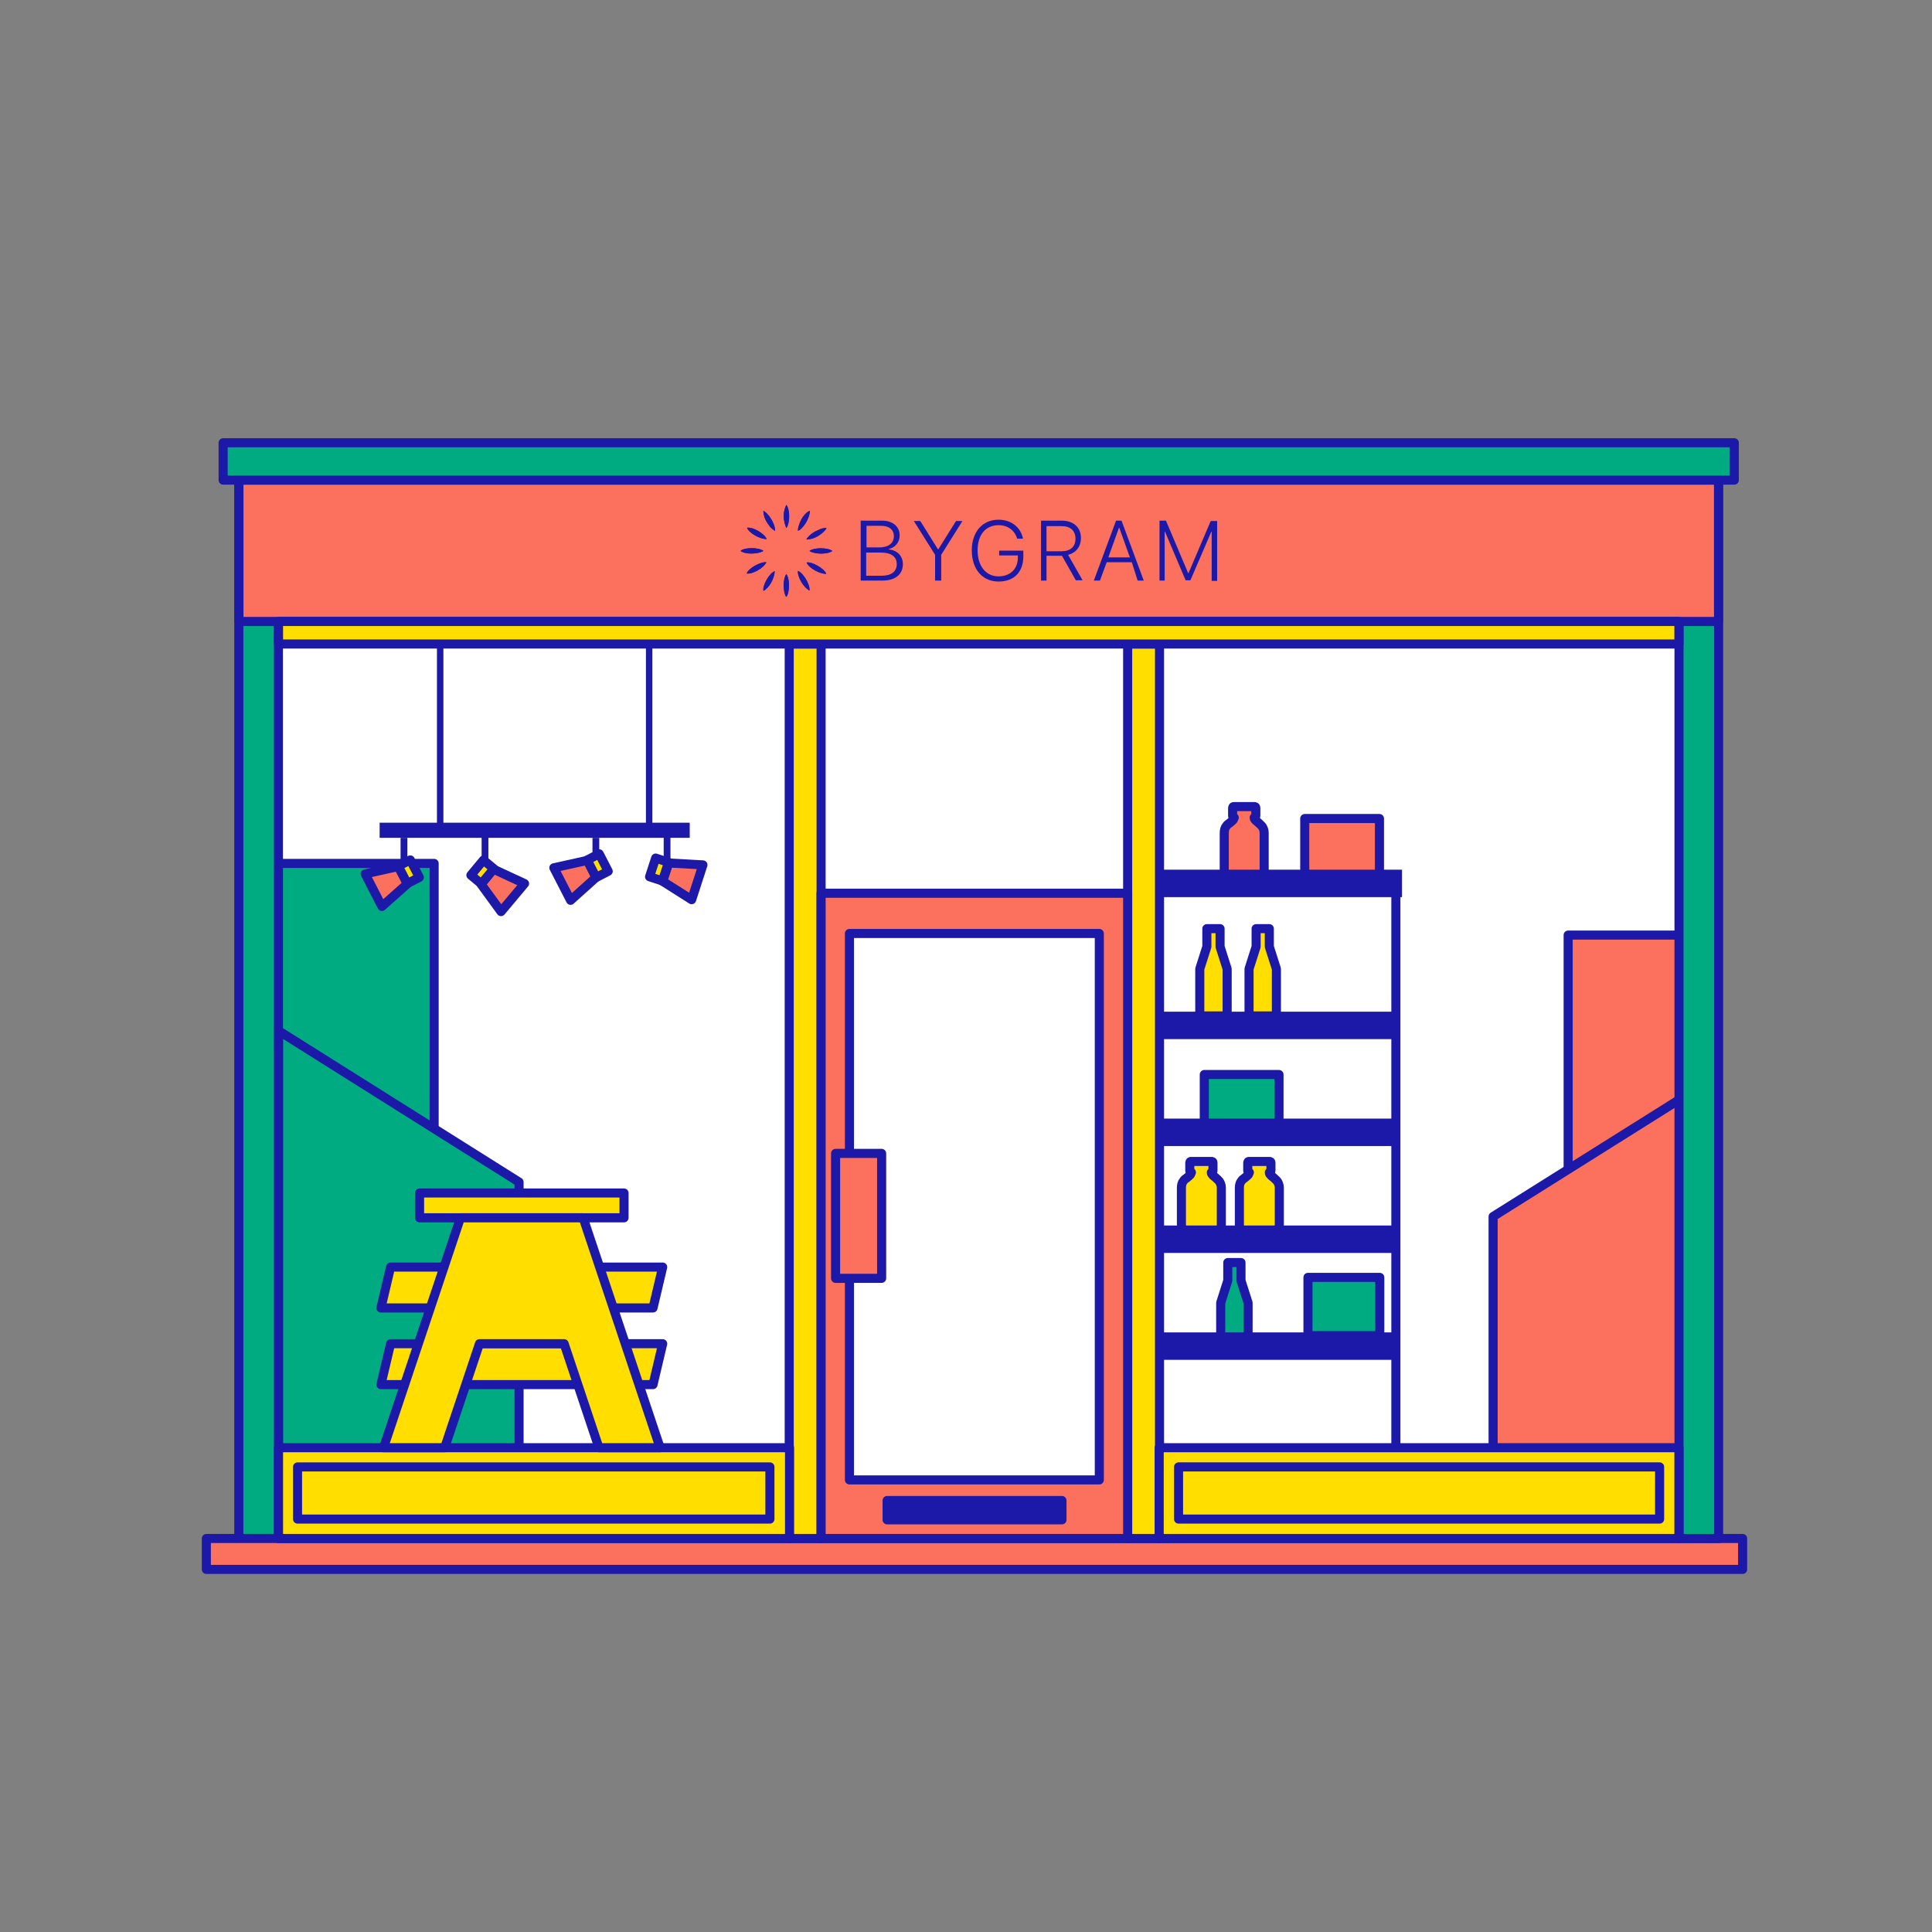 <?xml version="1.0" encoding="UTF-8"?>
<!-- Generator: Adobe Illustrator 24.0.1, SVG Export Plug-In . SVG Version: 6.00 Build 0)  -->
<svg xmlns="http://www.w3.org/2000/svg" xmlns:xlink="http://www.w3.org/1999/xlink" x="0px" y="0px" viewBox="0 0 600 600" style="enable-background:new 0 0 600 600;" xml:space="preserve">
<rect x="0" y="0" width="600" height="600" fill="#808080" stroke="none"/>
<style type="text/css">
	.st0{fill:#FFFFFF;}
	
		.st1{fill-rule:evenodd;clip-rule:evenodd;fill:#FFDE00;stroke:#1C19A8;stroke-width:2.82;stroke-linejoin:round;stroke-miterlimit:10;}
	
		.st2{fill-rule:evenodd;clip-rule:evenodd;fill:#FB715D;stroke:#1C19A8;stroke-width:2.82;stroke-linejoin:round;stroke-miterlimit:10;}
	.st3{fill:#00AB81;stroke:#1C19A8;stroke-width:2.82;stroke-linejoin:round;stroke-miterlimit:10;}
	.st4{fill:#FB715D;stroke:#1C19A8;stroke-width:2.82;stroke-linejoin:round;stroke-miterlimit:10;}
	.st5{fill:none;stroke:#1C19A8;stroke-width:2.82;stroke-miterlimit:10;}
	.st6{fill:#FFDE00;stroke:#1C19A8;stroke-width:2.82;stroke-linejoin:round;stroke-miterlimit:10;}
	.st7{fill-rule:evenodd;clip-rule:evenodd;fill:#1C19A8;stroke:#1C19A8;stroke-width:2.82;stroke-miterlimit:10;}
	.st8{fill:#FFFFFF;stroke:#1C19A8;stroke-width:2.82;stroke-linejoin:round;stroke-miterlimit:10;}
	.st9{fill:url(#);}
	
		.st10{fill-rule:evenodd;clip-rule:evenodd;fill:#00AB81;stroke:#1C19A8;stroke-width:2.82;stroke-linejoin:round;stroke-miterlimit:10;}
	.st11{fill:#1C19A8;stroke:#1C19A8;stroke-width:2.82;stroke-miterlimit:10;}
	.st12{fill:#1C19A8;stroke:#1C19A8;stroke-width:2.82;stroke-linejoin:round;stroke-miterlimit:10;}
	.st13{fill:#1C19A8;}
	.st14{fill:none;stroke:#1C19A8;stroke-width:2.82;stroke-linejoin:round;stroke-miterlimit:10;}
	.st15{fill:#FFDE00;}
	.st16{fill:#00AB81;}
	.st17{fill:#FB715D;}
	.st18{fill:#9D9D9C;stroke:#1C19A8;stroke-width:2.82;stroke-linejoin:round;stroke-miterlimit:10;}
	.st19{fill-rule:evenodd;clip-rule:evenodd;fill:#1C19A8;stroke:#1C19A8;stroke-miterlimit:10;}
	.st20{fill-rule:evenodd;clip-rule:evenodd;fill:#1C19A8;stroke:#1C19A8;stroke-width:1.022;stroke-miterlimit:10;}
	.st21{fill:#EDEDED;stroke:#1C19A8;stroke-width:2.82;stroke-linejoin:round;stroke-miterlimit:10;}
	.st22{fill:#EDEDED;stroke:#1C19A8;stroke-width:2.82;stroke-linecap:round;stroke-linejoin:round;stroke-miterlimit:10;}
	.st23{fill-rule:evenodd;clip-rule:evenodd;fill:#00AB81;}
	.st24{fill-rule:evenodd;clip-rule:evenodd;fill:#FB715D;}
	.st25{fill:none;stroke:#1C19A8;stroke-width:2.82;stroke-linecap:round;stroke-linejoin:round;stroke-miterlimit:10;}
	.st26{fill-rule:evenodd;clip-rule:evenodd;fill:#FFDE00;}
	.st27{fill:#FB715D;stroke:#1C19A8;stroke-width:2.82;stroke-linecap:round;stroke-linejoin:round;stroke-miterlimit:10;}
	.st28{fill:#FFFFFF;stroke:#1C19A8;stroke-width:2.82;stroke-linecap:round;stroke-linejoin:round;stroke-miterlimit:10;}
	.st29{fill:none;stroke:#1C19A8;stroke-width:2;stroke-miterlimit:10;}
	.st30{fill:#00AB81;stroke:#1C19A8;stroke-width:2.493;stroke-linejoin:round;stroke-miterlimit:10;}
	.st31{fill:#FFDE00;stroke:#1C19A8;stroke-width:2.82;stroke-miterlimit:10;}
	.st32{fill:#FB715D;stroke:#1C19A8;stroke-width:2.82;stroke-miterlimit:10;}
	.st33{fill:#00AB81;stroke:#1C19A8;stroke-width:2.82;stroke-miterlimit:10;}
	.st34{fill:#FFFFFF;stroke:#1C19A8;stroke-width:2.82;stroke-miterlimit:10;}
	.st35{fill:url(#);stroke:#1C19A8;stroke-width:2.82;stroke-linejoin:round;stroke-miterlimit:10;}
	.st36{fill:#1C19A8;stroke:#1C19A8;stroke-miterlimit:10;}
	.st37{fill:none;stroke:#1C19A8;stroke-miterlimit:10;}
	.st38{fill:#FFDE00;stroke:#1C19A8;stroke-width:2.82;stroke-linecap:round;stroke-linejoin:round;stroke-miterlimit:10;}
	.st39{clip-path:url(#XMLID_4_);}
	.st40{clip-path:url(#XMLID_5_);}
	.st41{clip-path:url(#XMLID_5_);fill:#00AB81;stroke:#1C19A8;stroke-width:2.82;stroke-linejoin:round;stroke-miterlimit:10;}
	.st42{clip-path:url(#XMLID_5_);fill:#FFDE00;stroke:#1C19A8;stroke-width:2.82;stroke-linejoin:round;stroke-miterlimit:10;}
	.st43{fill:url(#);stroke:#1C19A8;stroke-width:2.82;stroke-miterlimit:10;}
	.st44{clip-path:url(#SVGID_2_);}
	.st45{clip-path:url(#SVGID_4_);}
	.st46{fill:#FB715D;stroke:#1D1D1B;stroke-width:2.812;stroke-linejoin:round;stroke-miterlimit:10;}
	
		.st47{fill-rule:evenodd;clip-rule:evenodd;fill:#00AB81;stroke:#1C19A8;stroke-width:2.812;stroke-linejoin:round;stroke-miterlimit:10;}
	.st48{fill:#1C19A8;stroke:#1C19A8;stroke-width:2.812;stroke-miterlimit:10;}
	.st49{fill:none;stroke:#1C19A8;stroke-width:2.812;stroke-miterlimit:10;}
	.st50{fill:#FB715D;stroke:#1C19A8;stroke-width:2.812;stroke-linejoin:round;stroke-miterlimit:10;}
	.st51{fill:#00AB81;stroke:#1C19A8;stroke-width:2.812;stroke-linejoin:round;stroke-miterlimit:10;}
	
		.st52{fill-rule:evenodd;clip-rule:evenodd;fill:#FB715D;stroke:#1C19A8;stroke-width:2.812;stroke-linejoin:round;stroke-miterlimit:10;}
	.st53{fill:#FFDE00;stroke:#1C19A8;stroke-width:2.812;stroke-miterlimit:10;}
	.st54{fill:#FFDE00;stroke:#1C19A8;stroke-width:2.812;stroke-linejoin:round;stroke-miterlimit:10;}
	.st55{fill:#1C19A8;stroke:#1C19A8;stroke-width:2.812;stroke-linejoin:round;stroke-miterlimit:10;}
	
		.st56{fill-rule:evenodd;clip-rule:evenodd;fill:#FFDE00;stroke:#1C19A8;stroke-width:2.812;stroke-linejoin:round;stroke-miterlimit:10;}
	.st57{fill:#00AB81;stroke:#1C19A8;stroke-width:2.812;stroke-miterlimit:10;}
	.st58{fill:#1C19A8;stroke:#1C19A8;stroke-width:0.188;stroke-miterlimit:10;}
	.st59{fill:#1C19A8;stroke:#1C19A8;stroke-width:0.75;stroke-linecap:round;stroke-linejoin:round;stroke-miterlimit:10;}
	.st60{fill:none;stroke:#1C19A8;stroke-width:2.812;stroke-linejoin:round;stroke-miterlimit:10;}
	.st61{fill:#FB715D;stroke:#1C19A8;stroke-width:2.812;stroke-miterlimit:10;}
	.st62{fill:#F6F6F6;stroke:#1C19A8;stroke-width:2.812;stroke-linejoin:round;stroke-miterlimit:10;}
	.st63{fill:#FFFFFF;stroke:#1C19A8;stroke-width:2.812;stroke-miterlimit:10;}
	.st64{fill:none;stroke:#1C19A8;stroke-width:2.812;stroke-linecap:round;stroke-linejoin:round;stroke-miterlimit:10;}
	.st65{fill:url(#);stroke:#1C19A8;stroke-width:2.812;stroke-miterlimit:10;}
	.st66{fill:#FFFFFF;stroke:#1C19A8;stroke-width:2.812;stroke-linecap:round;stroke-linejoin:round;stroke-miterlimit:10;}
	.st67{fill:#FFFFFF;stroke:#1C19A8;stroke-width:2.812;stroke-linejoin:round;stroke-miterlimit:10;}
	.st68{fill:none;stroke:#1C19A8;stroke-width:8.438;stroke-linejoin:round;stroke-miterlimit:10;}
	.st69{fill:#00AB81;stroke:#1C19A8;stroke-width:2.812;stroke-linecap:round;stroke-linejoin:round;stroke-miterlimit:10;}
	.st70{fill:#FFDE00;stroke:#1C19A8;stroke-width:2.812;stroke-linejoin:bevel;stroke-miterlimit:10;}
	.st71{fill:#1D1D1B;stroke:#1C19A8;stroke-width:2.812;stroke-linejoin:round;stroke-miterlimit:10;}
	.st72{fill:#00AB81;stroke:#1C19A8;stroke-width:2.782;stroke-linejoin:round;stroke-miterlimit:10;}
	.st73{fill:url(#);stroke:#1C19A8;stroke-width:3.75;stroke-miterlimit:10;}
	.st74{fill:none;stroke:#1C19A8;stroke-width:2.815;stroke-linejoin:round;stroke-miterlimit:10;}
	.st75{fill:none;stroke:#1C19A8;stroke-width:2.982;stroke-linejoin:round;stroke-miterlimit:10;}
	.st76{fill:#FB715D;stroke:#1C19A8;stroke-width:2.462;stroke-linejoin:round;stroke-miterlimit:10;}
	.st77{fill:#FB715D;stroke:#1C19A8;stroke-width:2.811;stroke-linejoin:round;stroke-miterlimit:10;}
	.st78{fill-rule:evenodd;clip-rule:evenodd;fill:#1C19A8;stroke:#1C19A8;stroke-width:2.812;stroke-miterlimit:10;}
	.st79{fill:#1C19A8;stroke:#1C19A8;stroke-width:1.875;stroke-miterlimit:10;}
	
		.st80{fill-rule:evenodd;clip-rule:evenodd;fill:#FFDE00;stroke:#1C19A8;stroke-width:2.782;stroke-linejoin:round;stroke-miterlimit:10;}
	.st81{fill:#FB715D;stroke:#1C19A8;stroke-width:2.782;stroke-linejoin:round;stroke-miterlimit:10;}
	.st82{fill:#1D1D1B;stroke:#1C19A8;stroke-width:2.812;stroke-miterlimit:10;}
	.st83{fill:#1D1D1B;stroke:#1C19A8;stroke-width:2.812;stroke-linecap:round;stroke-linejoin:round;stroke-miterlimit:10;}
	.st84{fill:#FFDE00;stroke:#1C19A8;stroke-width:2.812;stroke-linecap:round;stroke-linejoin:round;stroke-miterlimit:10;}
	.st85{fill:#1C19A8;stroke:#1D1D1B;stroke-width:2.812;stroke-miterlimit:10;}
	.st86{fill:#FFDE00;stroke:#1C19A8;stroke-width:2.782;stroke-linejoin:round;stroke-miterlimit:10;}
	.st87{fill:none;stroke:#1C19A8;stroke-width:2.782;stroke-linejoin:round;stroke-miterlimit:10;}
	.st88{fill:none;stroke:#1C19A8;stroke-width:2.783;stroke-linecap:round;stroke-linejoin:round;stroke-miterlimit:10;}
	.st89{fill:none;stroke:#1C19A8;stroke-width:3.75;stroke-miterlimit:10;}
	
		.st90{fill-rule:evenodd;clip-rule:evenodd;fill:#00AB81;stroke:#1C19A8;stroke-width:2.782;stroke-linejoin:round;stroke-miterlimit:10;}
	.st91{fill:#1C19A8;stroke:#1C19A8;stroke-width:3.75;stroke-miterlimit:10;}
	.st92{fill:#1C19A8;stroke:#1C19A8;stroke-width:2.812;stroke-linecap:round;stroke-linejoin:round;stroke-miterlimit:10;}
	.st93{fill:#1C19A8;stroke:#1C19A8;stroke-width:0.938;stroke-miterlimit:10;}
	.st94{fill:#1D1D1B;stroke:#1C19A8;stroke-width:3.75;stroke-miterlimit:10;}
	
		.st95{fill-rule:evenodd;clip-rule:evenodd;fill:#FB715D;stroke:#1C19A8;stroke-width:2.782;stroke-linejoin:round;stroke-miterlimit:10;}
	.st96{fill:#1C19A8;stroke:#1C19A8;stroke-width:2.811;stroke-linejoin:round;stroke-miterlimit:10;}
	.st97{fill:#FFDE00;stroke:#1C19A8;stroke-width:2.811;stroke-linejoin:round;stroke-miterlimit:10;}
	.st98{fill-rule:evenodd;clip-rule:evenodd;fill:none;stroke:#1C19A8;stroke-width:3.75;stroke-miterlimit:10;}
	.st99{fill:#FFFFFF;stroke:#1D1D1B;stroke-width:2.82;stroke-miterlimit:10;}
</style>
<g id="Layer_1">
	<rect x="86.4" y="188.4" class="st0" width="443.4" height="280.8"></rect>
	<g>
		<g>
			<path class="st1" d="M369.8,360.7c-0.2,0-0.3,0.2-0.3,0.5v2.4c0,0.3,0.2,0.5,0.4,0.5h0.1c-0.1,0.3-0.2,0.5-0.3,0.7     c-0.3,0.3-0.6,0.6-1,0.9s-0.9,0.6-1.2,1.1c-0.4,0.5-0.6,1.2-0.6,2.1v0v11.4c0,1.2,0.8,2.2,1.7,2.2h9c0.9,0,1.7-1,1.7-2.2v-11.4v0     c0-0.9-0.3-1.5-0.6-2c-0.4-0.5-0.8-0.8-1.2-1.2c-0.4-0.3-0.8-0.6-1-0.9c-0.2-0.2-0.3-0.4-0.3-0.7h0.1c0.2,0,0.4-0.2,0.4-0.5     l0-2.4c0-0.1,0-0.3-0.1-0.4c-0.1-0.1-0.2-0.1-0.3-0.1L369.8,360.7C369.8,360.7,369.8,360.7,369.8,360.7L369.8,360.7z"></path>
			<path class="st1" d="M387.8,360.7c-0.2,0-0.3,0.2-0.3,0.5v2.4c0,0.3,0.2,0.5,0.4,0.5h0.1c-0.1,0.3-0.2,0.5-0.3,0.7     c-0.3,0.3-0.6,0.6-1,0.9s-0.9,0.6-1.2,1.1c-0.4,0.5-0.6,1.2-0.6,2.1v0v11.4c0,1.2,0.8,2.2,1.7,2.2h9c0.9,0,1.7-1,1.7-2.2v-11.4v0     c0-0.9-0.3-1.5-0.6-2c-0.4-0.5-0.8-0.8-1.2-1.2c-0.4-0.3-0.8-0.6-1-0.9c-0.2-0.2-0.3-0.4-0.3-0.7h0.1c0.2,0,0.4-0.2,0.4-0.5     l0-2.4c0-0.1,0-0.3-0.1-0.4c-0.1-0.1-0.2-0.1-0.3-0.1L387.8,360.7C387.8,360.7,387.8,360.7,387.8,360.7L387.8,360.7z"></path>
			<path class="st2" d="M383.1,250.5c-0.2,0-0.3,0.2-0.3,0.5v2.4c0,0.3,0.2,0.5,0.4,0.5h0.1c-0.1,0.3-0.2,0.5-0.3,0.7     c-0.3,0.3-0.6,0.6-1,0.9s-0.9,0.6-1.2,1.1c-0.4,0.5-0.6,1.2-0.6,2.1v0v11.4c0,1.2,0.8,2.2,1.7,2.2h9c0.9,0,1.7-1,1.7-2.2v-11.4v0     c0-0.9-0.3-1.5-0.6-2c-0.4-0.5-0.8-0.8-1.2-1.2s-0.8-0.6-1-0.9c-0.2-0.2-0.3-0.4-0.3-0.7h0.1c0.2,0,0.4-0.2,0.4-0.5l0-2.4     c0-0.1,0-0.3-0.1-0.4s-0.2-0.1-0.3-0.1L383.1,250.5C383.1,250.5,383.1,250.5,383.1,250.5L383.1,250.5z"></path>
			<path class="st3" d="M379.1,419.2h8.5l0-14.6l-2.2-6.9l0-5.6h-4.1l0,5.6l-2.2,6.9L379.1,419.2z"></path>
			<rect x="405.2" y="254.2" class="st4" width="23.2" height="18.1"></rect>
			<rect x="406.2" y="396.7" class="st3" width="22.3" height="18.1"></rect>
			<rect x="374" y="333.7" class="st3" width="23.2" height="18.1"></rect>
			<line class="st5" x1="433.5" y1="271.5" x2="433.5" y2="455.3"></line>
			<path class="st6" d="M372.6,315.5h8.5l0-14.6l-2.2-6.9l0-5.6h-4.1l0,5.6l-2.2,6.9L372.6,315.5z"></path>
			<path class="st6" d="M387.9,315.5h8.5l0-14.6l-2.2-6.9l0-5.6h-4.1l0,5.6l-2.2,6.9L387.9,315.5z"></path>
			<rect x="361.1" y="415.2" class="st7" width="72.3" height="5.7"></rect>
			<rect x="361.2" y="382" class="st7" width="72.2" height="5.7"></rect>
			<rect x="361.1" y="348.8" class="st7" width="72.3" height="5.7"></rect>
			<rect x="361.1" y="315.6" class="st7" width="72.3" height="5.7"></rect>
			<rect x="361.9" y="271.5" class="st7" width="72.1" height="5.7"></rect>
		</g>
	</g>
	<g>
		
			<rect x="86.5" y="268.2" transform="matrix(-1 -4.488067e-11 4.488067e-11 -1 221.326 624.639)" class="st3" width="48.4" height="88.3"></rect>
		<polygon class="st3" points="86.5,320.1 161.2,367.1 161.2,459.6 86.5,459.6   "></polygon>
	</g>
	<g>
		<rect x="487" y="290.4" class="st4" width="42.7" height="78"></rect>
		<polygon class="st4" points="529.8,336.3 463.7,377.8 463.7,459.6 529.8,459.6   "></polygon>
	</g>
	
		<rect x="74.2" y="138.2" transform="matrix(-1 -4.553481e-11 4.553481e-11 -1 160.671 615.998)" class="st3" width="12.3" height="339.6"></rect>
	
		<rect x="64" y="477.8" transform="matrix(-1 -1.976698e-11 1.976698e-11 -1 605.183 965.197)" class="st4" width="477.1" height="9.6"></rect>
	<rect x="245.1" y="200" class="st6" width="9.9" height="277.8"></rect>
	<rect x="350.2" y="200" class="st6" width="9.9" height="277.8"></rect>
	<path class="st4" d="M255,277.4v200.4h95.2V277.4H255z M341.4,459.6h-77.6V289.9h77.6V459.6z"></path>
	
		<rect x="521.4" y="138.2" transform="matrix(-1 -4.553481e-11 4.553481e-11 -1 1055.133 615.998)" class="st3" width="12.3" height="339.6"></rect>
	
		<rect x="74.2" y="149.1" transform="matrix(-1 -3.090296e-11 3.090296e-11 -1 607.902 342.099)" class="st4" width="459.5" height="43.9"></rect>
	<rect x="69.3" y="137.5" class="st3" width="469.3" height="11.6"></rect>
	<rect x="86.5" y="193" class="st6" width="434.9" height="7"></rect>
	<rect x="86.5" y="449.6" class="st6" width="158.7" height="28.2"></rect>
	
		<rect x="157.7" y="390.4" transform="matrix(-1.836970e-16 1 -1 -1.836970e-16 629.503 297.866)" class="st6" width="16.2" height="146.7"></rect>
	<rect x="360" y="449.6" class="st6" width="161.4" height="28.2"></rect>
	
		<rect x="432.6" y="389" transform="matrix(-1.836970e-16 1 -1 -1.836970e-16 904.408 22.961)" class="st6" width="16.2" height="149.4"></rect>
	<rect x="259.5" y="358.2" class="st4" width="14.3" height="38.8"></rect>
	<rect x="275.5" y="466" class="st12" width="54.3" height="6"></rect>
	<g>
		<rect x="130.3" y="370.5" class="st6" width="63.5" height="7.7"></rect>
		<g>
			<polygon class="st6" points="202.8,406.2 118.3,406.2 121.3,393.5 205.8,393.5    "></polygon>
			<polygon class="st6" points="202.8,430 118.3,430 121.3,417.3 205.8,417.3    "></polygon>
		</g>
		<polygon class="st6" points="186,449.6 205,449.6 181.1,378.2 177.6,378.2 162.1,378.2 146.2,378.2 143,378.2 119.1,449.6     138.1,449.6 148.9,417.3 175.2,417.3   "></polygon>
	</g>
	<g>
		
			<rect x="149.6" y="260.2" transform="matrix(-1 -4.380464e-11 4.380464e-11 -1 301.272 530.947)" class="st13" width="2.1" height="10.6"></rect>
		<polygon class="st4" points="155.6,283.1 162.9,274.4 153.2,269.9 149.4,274.6   "></polygon>
		
			<rect x="146.7" y="268.7" transform="matrix(-0.639 0.769 -0.769 -0.639 453.74 328.678)" class="st6" width="6.1" height="4.2"></rect>
		<rect x="124.4" y="260.2" class="st13" width="2.1" height="10.6"></rect>
		<g>
			<polygon class="st4" points="118.6,281.5 113.4,271.4 123.7,269.1 126.5,274.5    "></polygon>
			
				<rect x="123.9" y="268.6" transform="matrix(0.458 0.889 -0.889 0.458 309.467 33.889)" class="st6" width="6.1" height="4.2"></rect>
		</g>
	</g>
	<g>
		
			<rect x="206.2" y="260.2" transform="matrix(-1 -4.380464e-11 4.380464e-11 -1 414.414 530.947)" class="st13" width="2.1" height="10.6"></rect>
		<polygon class="st4" points="214.8,279.4 218.3,268.6 207.7,268 205.8,273.7   "></polygon>
		
			<rect x="201.7" y="268" transform="matrix(-0.31 0.951 -0.951 -0.31 525.008 159.049)" class="st6" width="6.1" height="4.2"></rect>
		<rect x="184" y="260.2" class="st13" width="2.1" height="10.6"></rect>
		<g>
			<polygon class="st4" points="177.2,279.6 172,269.5 182.4,267.2 185.1,272.5    "></polygon>
			
				<rect x="182.6" y="266.7" transform="matrix(0.458 0.889 -0.889 0.458 339.554 -19.319)" class="st6" width="6.1" height="4.2"></rect>
		</g>
	</g>
	<line class="st29" x1="136.7" y1="257.4" x2="136.7" y2="200"></line>
	<line class="st29" x1="201.6" y1="257.4" x2="201.6" y2="200"></line>
	<rect x="117.9" y="255.5" class="st13" width="96.3" height="4.7"></rect>
	<g>
		<g>
			<path class="st13" d="M240.6,177.4c-1.6,0.5-3.9,4.5-3.5,6.1C238.8,182.6,240.5,179.7,240.6,177.4z M256.6,178.2     c-0.6-1.7-4.6-3.9-6.1-3.5C251.2,176.5,254.7,178.3,256.6,178.2z M238.1,167.4c-0.7-1.7-4.3-3.8-6.1-3.5     C232.6,165.5,236.1,167.5,238.1,167.4z M240.7,164.9c0-1.1-0.3-2-0.8-2.9c-0.6-1.2-1.4-2.3-2.5-3.1c-0.1-0.1-0.2-0.2-0.3-0.1     c-0.1,0.1,0,0.2,0,0.3c0.2,1.8,1,3.2,2.1,4.6C239.6,164.1,240.1,164.5,240.7,164.9z M244.2,164c1.3-1.7,1.1-6.1,0-7.2     C243,159.2,243.2,161.5,244.2,164z M256.7,164c-0.8,0-1.5,0.1-2.1,0.4c-1.5,0.6-2.9,1.4-3.9,2.7c-0.1,0.1-0.2,0.2-0.2,0.4     c0.1,0.1,0.2,0.1,0.4,0c1.7-0.1,3.1-0.9,4.4-1.9C255.8,165.1,256.3,164.7,256.7,164z M247.8,177.3c-0.2,1.9,1.7,5.1,3.6,6.1     C251.6,181.4,249.3,177.8,247.8,177.3z M238,174.6c-2-0.2-5.7,2-6.1,3.5C233.7,178.4,237.2,176.4,238,174.6z M230,171.1     c1.6,1.2,5.6,1,7.1,0C235.5,169.9,231,170,230,171.1z M251.4,171.1c1.6,1.1,5.7,1.1,7.1,0C257,170,252.8,170,251.4,171.1z      M244.2,178.3c-1.1,1.6-1.1,5.6,0,7.1C245.3,183.9,245.3,179.7,244.2,178.3z M247.8,164.8c0.2,0,0.3-0.1,0.5-0.2     c1-0.7,1.7-1.7,2.3-2.8c0.4-0.9,0.8-1.7,0.9-2.7c0-0.1,0.1-0.3,0-0.4c-0.1-0.1-0.3,0.1-0.4,0.1c-0.1,0-0.1,0.1-0.2,0.1     c-1.1,0.9-1.9,2-2.4,3.3C248.1,163.1,247.8,163.9,247.8,164.8z"></path>
			<path class="st13" d="M240.6,177.4c-0.1,2.3-1.8,5.3-3.5,6.1C236.7,181.8,239,177.9,240.6,177.4z"></path>
			<path class="st13" d="M256.6,178.2c-1.9,0.1-5.3-1.7-6.1-3.5C251.9,174.3,255.9,176.5,256.6,178.2z"></path>
			<path class="st13" d="M238.1,167.4c-2,0.1-5.5-1.8-6.1-3.5C233.8,163.6,237.3,165.6,238.1,167.4z"></path>
			<path class="st13" d="M240.7,164.9c-0.6-0.4-1.1-0.8-1.5-1.3c-1.1-1.3-2-2.8-2.1-4.6c0-0.1-0.1-0.2,0-0.3c0.1-0.1,0.2,0,0.3,0.1     c1.1,0.8,1.9,1.9,2.5,3.1C240.4,162.9,240.7,163.8,240.7,164.9z"></path>
			<path class="st13" d="M244.2,164c-1-2.4-1.1-4.8,0-7.2C245.2,157.9,245.4,162.3,244.2,164z"></path>
			<path class="st13" d="M256.7,164c-0.4,0.7-0.9,1.1-1.4,1.6c-1.3,1-2.7,1.8-4.4,1.9c-0.1,0-0.3,0.1-0.4,0     c-0.1-0.1,0.1-0.2,0.2-0.4c1-1.3,2.4-2.1,3.9-2.7C255.2,164.1,255.9,163.9,256.7,164z"></path>
			<path class="st13" d="M247.8,177.3c1.5,0.5,3.8,4.1,3.6,6.1C249.5,182.4,247.7,179.2,247.8,177.3z"></path>
			<path class="st13" d="M238,174.6c-0.8,1.8-4.3,3.8-6.1,3.5C232.3,176.7,236,174.5,238,174.6z"></path>
			<path class="st13" d="M230,171.1c1-1.1,5.6-1.2,7.1,0C235.5,172,231.6,172.3,230,171.1z"></path>
			<path class="st13" d="M251.4,171.1c1.4-1.1,5.6-1.1,7.1,0C257,172.2,253,172.2,251.4,171.1z"></path>
			<path class="st13" d="M244.2,178.3c1.1,1.4,1.1,5.6,0,7.1C243.1,183.8,243.1,179.8,244.2,178.3z"></path>
			<path class="st13" d="M247.8,164.8c0-0.9,0.3-1.7,0.6-2.5c0.5-1.3,1.3-2.5,2.4-3.3c0.1,0,0.1-0.1,0.2-0.1     c0.1-0.1,0.2-0.2,0.4-0.1c0.1,0.1,0.1,0.3,0,0.4c-0.1,1-0.4,1.8-0.9,2.7c-0.6,1.1-1.3,2-2.3,2.8     C248.2,164.6,248.1,164.7,247.8,164.8z"></path>
		</g>
		<g>
			<path class="st13" d="M267.3,180.3v-18.6h6.7c3.2,0,5.4,1.8,5.4,4.6c0,2.1-1.4,3.8-3.4,4.2v0.1c2.6,0.3,4.4,2,4.4,4.6     c0,3.2-2.4,5.1-6.3,5.1H267.3z M269.1,170h4c2.8,0,4.5-1.3,4.5-3.5c0-2-1.5-3.2-3.9-3.2h-4.6V170z M273.8,178.8     c3,0,4.7-1.3,4.7-3.6c0-2.3-1.7-3.6-5-3.6h-4.5v7.2H273.8z"></path>
			<path class="st13" d="M290.4,180.3v-8l-6.6-10.5h2l5.5,8.8h0.1l5.5-8.8h2l-6.6,10.5v8H290.4z"></path>
			<path class="st13" d="M310.1,180.6c-5,0-8.3-3.8-8.3-9.7c0-5.7,3.3-9.5,8.3-9.5c3.9,0,6.9,2.3,7.6,5.9h-1.8     c-0.8-2.6-2.9-4.2-5.8-4.2c-4,0-6.5,3-6.5,7.8c0,4.9,2.6,8.1,6.5,8.1c3.6,0,6-2.3,6-5.8v-0.7h-5.8V171h7.5v1.8     C317.8,177.7,314.9,180.6,310.1,180.6z"></path>
			<path class="st13" d="M325,180.3h-1.7v-18.6h6.5c3.6,0,5.9,2.1,5.9,5.4c0,2.6-1.5,4.6-4,5.2l4.5,7.9h-2.1l-4.3-7.6     c-0.1,0-0.2,0-0.3,0H325V180.3z M325,171.2h4.7c2.7,0,4.3-1.4,4.3-3.9c0-2.5-1.6-3.9-4.3-3.9H325V171.2z"></path>
			<path class="st13" d="M351.5,174.6h-7.8l-2.1,5.7h-1.9l6.9-18.6h1.7l6.9,18.6h-1.9L351.5,174.6z M344.2,173.1h6.7l-3.3-9.2h-0.1     L344.2,173.1z"></path>
			<path class="st13" d="M376.3,180.3v-15.2h-0.1l-6.5,15.1h-1.5l-6.4-15.1h-0.1v15.2h-1.6v-18.6h2L369,178h0.1l6.9-16.2h2v18.6     H376.3z"></path>
		</g>
	</g>
</g>
<g id="Layer_2">
</g>
</svg>
